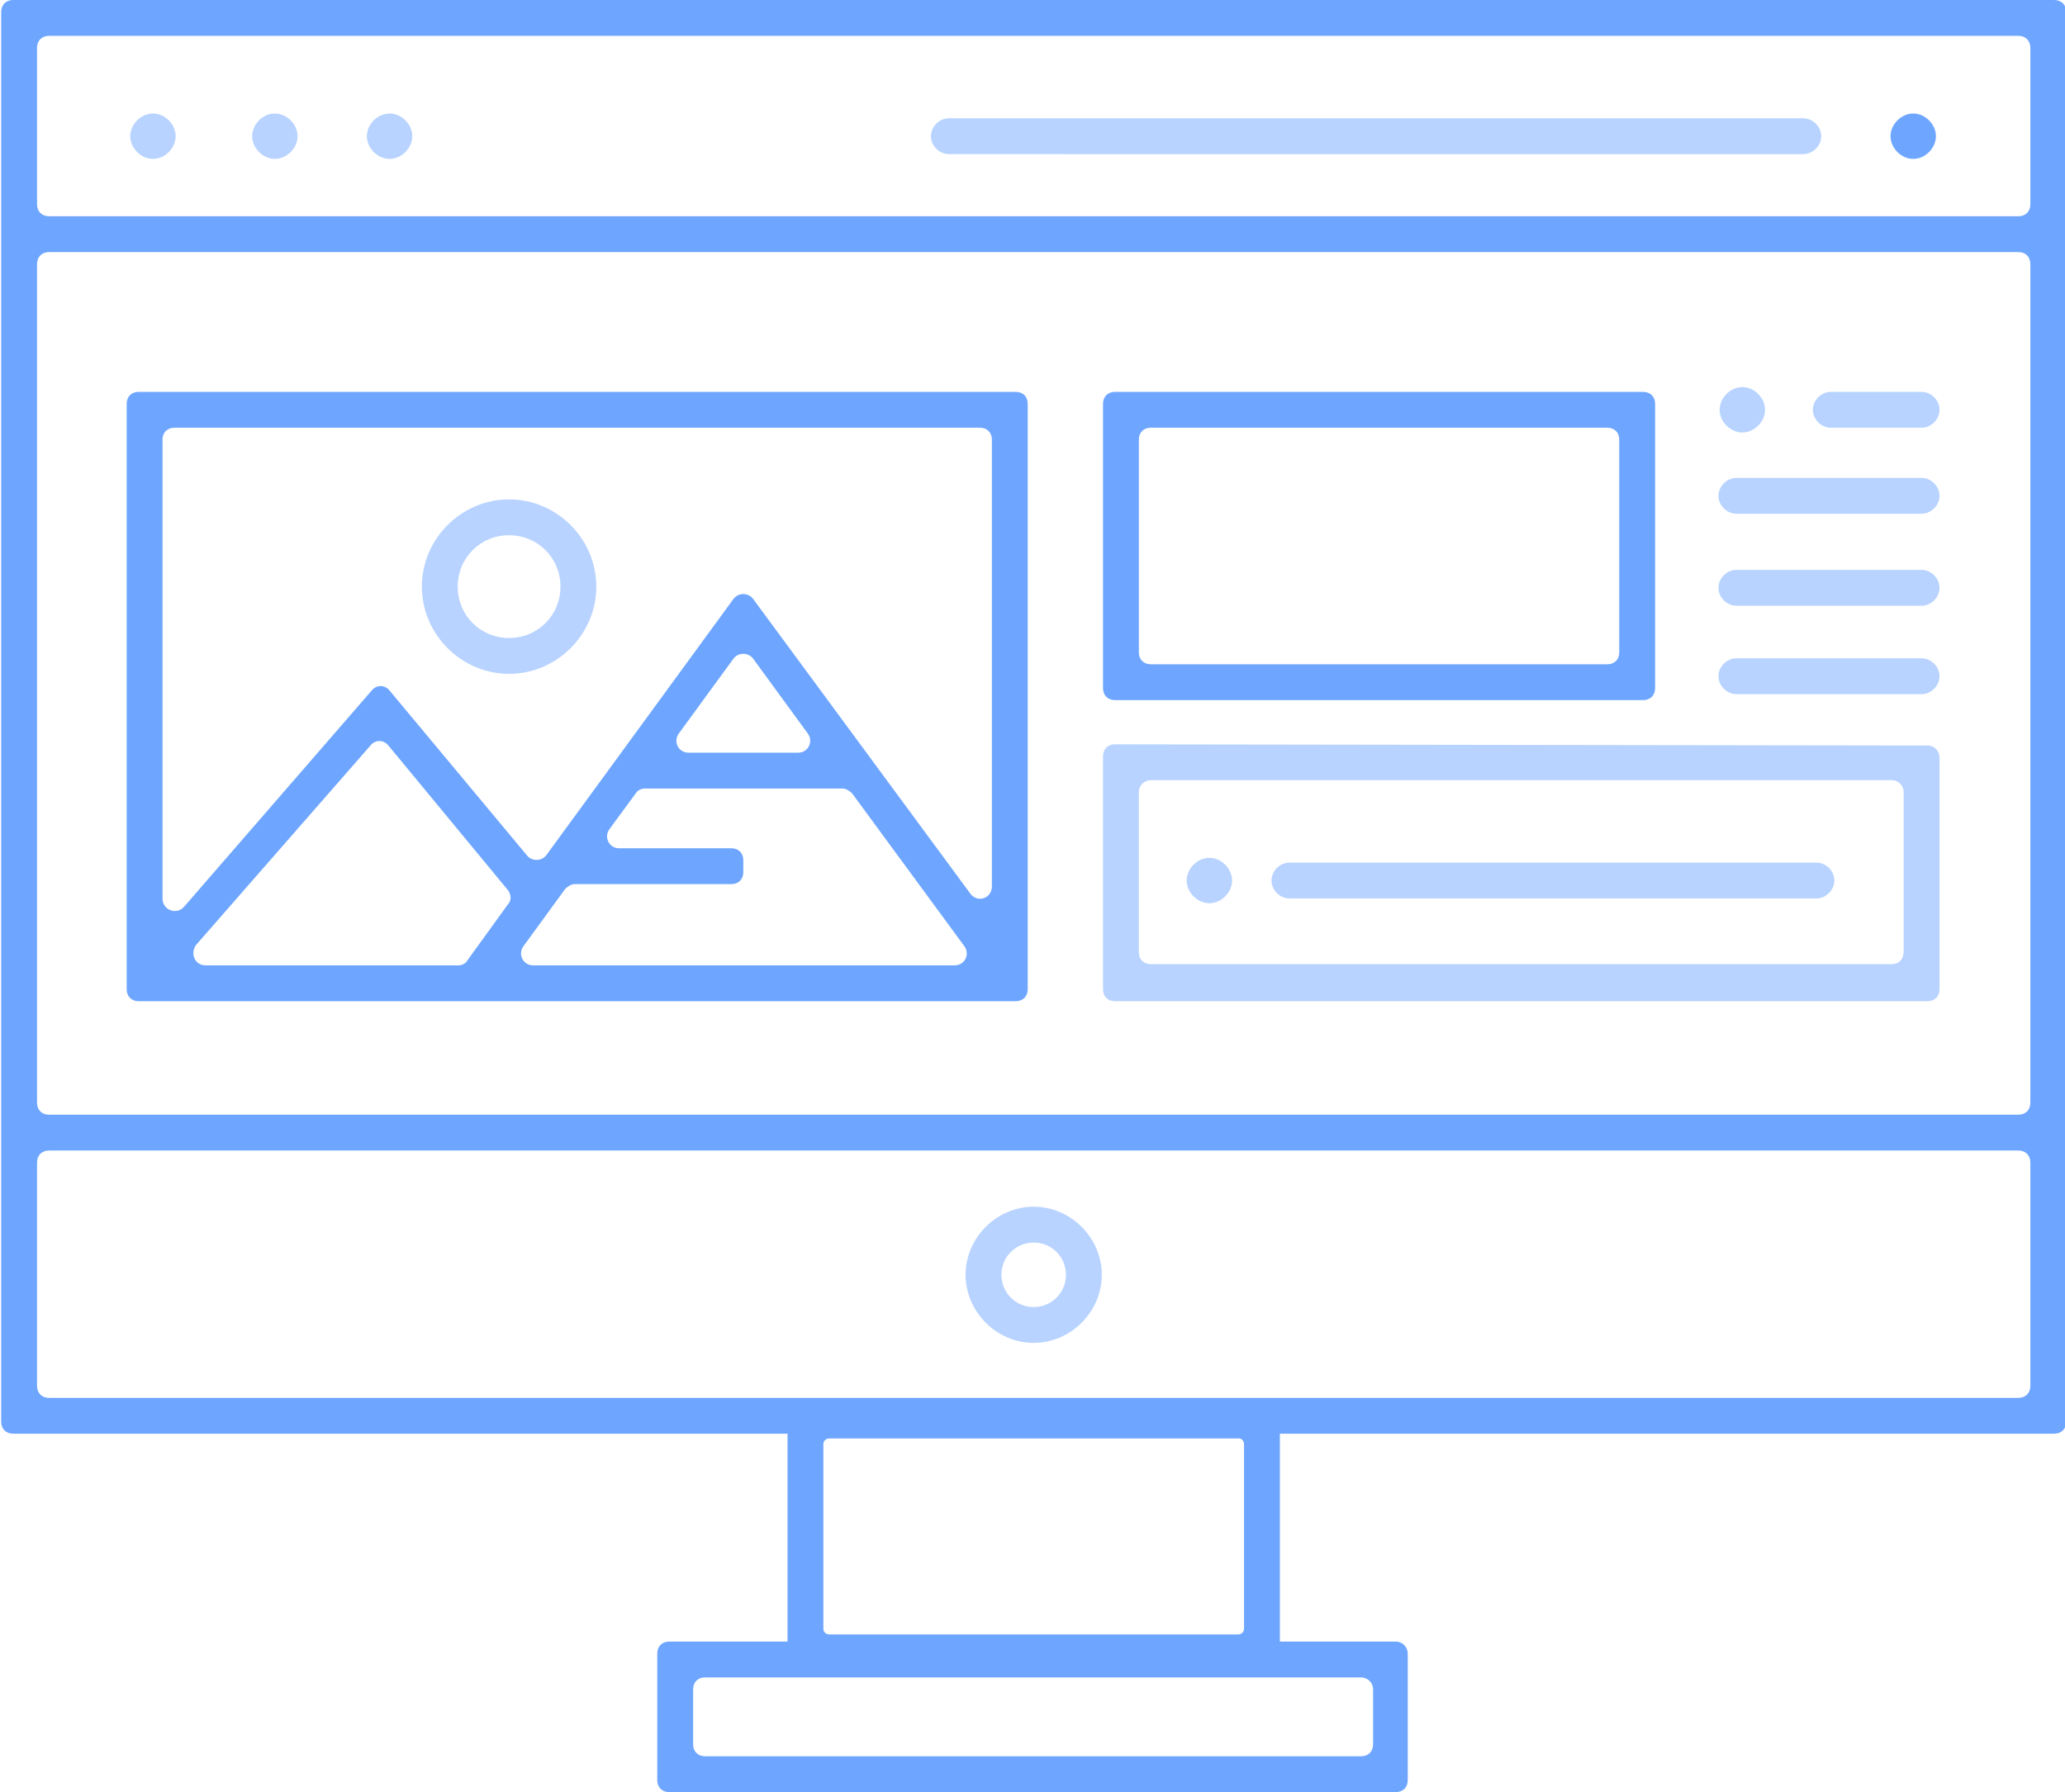 <?xml version="1.0" encoding="utf-8"?>
<!-- Generator: Adobe Illustrator 25.0.1, SVG Export Plug-In . SVG Version: 6.00 Build 0)  -->
<svg version="1.1" id="Layer_1" xmlns="http://www.w3.org/2000/svg" xmlns:xlink="http://www.w3.org/1999/xlink" x="0px" y="0px"
	 viewBox="0 0 172.8 150" style="enable-background:new 0 0 172.8 150;" xml:space="preserve">
<style type="text/css">
	.st0{fill:#6EA6FF;}
	.st1{fill:#B8D3FF;}
</style>
<g>
	<path class="st0" d="M172.9,21.1v-3l0,0V1c0-0.6-0.4-1-1-1H1.1c-0.6,0-1,0.4-1,1v118c0,0.6,0.4,1,1,1h64.8v17.4H56
		c-0.6,0-1,0.4-1,1V149c0,0.6,0.4,1,1,1h60.8c0.6,0,1-0.4,1-1v-10.6c0-0.5-0.4-1-1-1h-9.7V120h64.8c0.6,0,1-0.4,1-1L172.9,21.1
		L172.9,21.1z M113.9,147H59c-0.6,0-1-0.4-1-1v-4.6c0-0.6,0.4-1,1-1h54.9c0.5,0,1,0.4,1,1v4.6C114.9,146.6,114.5,147,113.9,147z
		 M104.1,120.9v15.4c0,0.3-0.2,0.5-0.5,0.5H69.4c-0.3,0-0.5-0.2-0.5-0.5v-15.4c0-0.3,0.2-0.5,0.5-0.5h34.3
		C103.9,120.4,104.1,120.6,104.1,120.9z M169.9,4v13.1c0,0.6-0.4,1-1,1H4.1c-0.6,0-1-0.4-1-1V4c0-0.6,0.4-1,1-1h164.8
		C169.5,3,169.9,3.4,169.9,4z M3.1,116V97.3c0-0.6,0.4-1,1-1h164.8c0.6,0,1,0.4,1,1V116c0,0.6-0.4,1-1,1H4.1
		C3.5,117,3.1,116.6,3.1,116z M3.1,92.3V22.1c0-0.6,0.4-1,1-1h164.8c0.6,0,1,0.4,1,1v70.2c0,0.6-0.4,1-1,1H4.1
		C3.5,93.3,3.1,92.9,3.1,92.3z"/>
	<path class="st1" d="M86.5,112.4c3.1,0,5.7-2.6,5.7-5.7s-2.6-5.7-5.7-5.7s-5.7,2.6-5.7,5.7S83.4,112.4,86.5,112.4z M86.5,104
		c1.5,0,2.7,1.2,2.7,2.7s-1.2,2.7-2.7,2.7s-2.7-1.2-2.7-2.7S85,104,86.5,104z"/>
	<path class="st1" d="M79.4,9.9h71.5c0.8,0,1.5,0.7,1.5,1.5l0,0c0,0.8-0.7,1.5-1.5,1.5H79.4c-0.8,0-1.5-0.7-1.5-1.5l0,0
		C77.9,10.6,78.6,9.9,79.4,9.9z"/>
	<path class="st1" d="M12.8,13.3c1,0,1.9-0.9,1.9-1.9s-0.9-1.9-1.9-1.9s-1.9,0.9-1.9,1.9C10.9,12.4,11.8,13.3,12.8,13.3z"/>
	<path class="st1" d="M23,13.3c1,0,1.9-0.9,1.9-1.9S24,9.5,23,9.5s-1.9,0.9-1.9,1.9S22,13.3,23,13.3z"/>
	<path class="st1" d="M32.6,13.3c1,0,1.9-0.9,1.9-1.9s-0.9-1.9-1.9-1.9s-1.9,0.9-1.9,1.9C30.7,12.4,31.6,13.3,32.6,13.3z"/>
	<path class="st0" d="M160.1,13.3c1,0,1.9-0.9,1.9-1.9s-0.9-1.9-1.9-1.9s-1.9,0.9-1.9,1.9C158.2,12.4,159.1,13.3,160.1,13.3z"/>
	<path class="st1" d="M145.3,40h15.5c0.8,0,1.5,0.7,1.5,1.5l0,0c0,0.8-0.7,1.5-1.5,1.5h-15.5c-0.8,0-1.5-0.7-1.5-1.5l0,0
		C143.8,40.7,144.5,40,145.3,40z"/>
	<path class="st1" d="M145.3,47.7h15.5c0.8,0,1.5,0.7,1.5,1.5l0,0c0,0.8-0.7,1.5-1.5,1.5h-15.5c-0.8,0-1.5-0.7-1.5-1.5l0,0
		C143.8,48.4,144.5,47.7,145.3,47.7z"/>
	<path class="st1" d="M145.3,55.1h15.5c0.8,0,1.5,0.7,1.5,1.5l0,0c0,0.8-0.7,1.5-1.5,1.5h-15.5c-0.8,0-1.5-0.7-1.5-1.5l0,0
		C143.8,55.8,144.5,55.1,145.3,55.1z"/>
	<path class="st1" d="M107.9,72.2H152c0.8,0,1.5,0.7,1.5,1.5l0,0c0,0.8-0.7,1.5-1.5,1.5h-44.1c-0.8,0-1.5-0.7-1.5-1.5l0,0
		C106.4,72.9,107.1,72.2,107.9,72.2z"/>
	<path class="st1" d="M161.3,62.4l-68-0.1c-0.6,0-1,0.4-1,1v19.5c0,0.6,0.4,1,1,1h68c0.6,0,1-0.4,1-1V63.4
		C162.3,62.9,161.9,62.4,161.3,62.4z M158.3,80.7h-62c-0.6,0-1-0.4-1-1V66.3c0-0.6,0.5-1,1-1h62c0.6,0,1,0.5,1,1v13.3
		C159.3,80.3,158.9,80.7,158.3,80.7z"/>
	<path class="st0" d="M137.5,32.8H93.3c-0.6,0-1,0.4-1,1v23.8c0,0.6,0.4,1,1,1h44.2c0.6,0,1-0.4,1-1V33.8
		C138.5,33.2,138.1,32.8,137.5,32.8z M134.5,55.6H96.3c-0.6,0-1-0.4-1-1V36.8c0-0.6,0.4-1,1-1h38.2c0.6,0,1,0.4,1,1v17.8
		C135.5,55.2,135.1,55.6,134.5,55.6z"/>
	<path class="st0" d="M86,82.8v-49c0-0.6-0.4-1-1-1H11.6c-0.6,0-1,0.4-1,1v49c0,0.6,0.4,1,1,1H85C85.6,83.8,86,83.4,86,82.8z
		 M48.1,74h13.1c0.6,0,1-0.4,1-1v-1c0-0.6-0.4-1-1-1h-9.4c-0.8,0-1.3-0.9-0.8-1.6l2.2-3c0.2-0.3,0.5-0.4,0.8-0.4h16.5
		c0.3,0,0.6,0.2,0.8,0.4l9.4,12.8c0.5,0.7,0,1.6-0.8,1.6H44.6c-0.8,0-1.3-0.9-0.8-1.6l3.5-4.8C47.5,74.2,47.8,74,48.1,74z
		 M56.8,61.4l4.6-6.3c0.4-0.5,1.2-0.5,1.6,0l4.6,6.3c0.5,0.7,0,1.6-0.8,1.6h-9.2C56.8,63,56.3,62.1,56.8,61.4z M38.4,80.8H17.2
		c-0.9,0-1.3-1-0.8-1.7L31,62.4c0.4-0.5,1.1-0.5,1.5,0l10,12.1c0.3,0.4,0.3,0.9,0,1.2l-3.4,4.7C39,80.6,38.7,80.8,38.4,80.8z
		 M83,36.8v37.4c0,1-1.2,1.4-1.8,0.6L63,50.1c-0.4-0.5-1.2-0.5-1.6,0L45.7,71.6c-0.4,0.5-1.2,0.5-1.6,0L32.6,57.8
		c-0.4-0.5-1.1-0.5-1.5,0L15.4,75.9c-0.6,0.7-1.8,0.3-1.8-0.7V36.8c0-0.6,0.4-1,1-1H82C82.6,35.8,83,36.2,83,36.8z"/>
	<path class="st1" d="M42.6,56.4c4,0,7.3-3.3,7.3-7.3s-3.3-7.3-7.3-7.3s-7.3,3.3-7.3,7.3S38.6,56.4,42.6,56.4z M42.6,44.8
		c2.4,0,4.3,1.9,4.3,4.3s-1.9,4.3-4.3,4.3s-4.3-1.9-4.3-4.3S40.2,44.8,42.6,44.8z"/>
	<path class="st1" d="M153.2,32.8h7.6c0.8,0,1.5,0.7,1.5,1.5l0,0c0,0.8-0.7,1.5-1.5,1.5h-7.6c-0.8,0-1.5-0.7-1.5-1.5l0,0
		C151.7,33.5,152.4,32.8,153.2,32.8z"/>
	<path class="st1" d="M145.8,36.2c1,0,1.9-0.9,1.9-1.9s-0.9-1.9-1.9-1.9s-1.9,0.9-1.9,1.9C143.9,35.3,144.8,36.2,145.8,36.2z"/>
	<path class="st1" d="M101.2,75.6c1,0,1.9-0.9,1.9-1.9s-0.9-1.9-1.9-1.9s-1.9,0.9-1.9,1.9C99.3,74.7,100.2,75.6,101.2,75.6z"/>
</g>
</svg>
